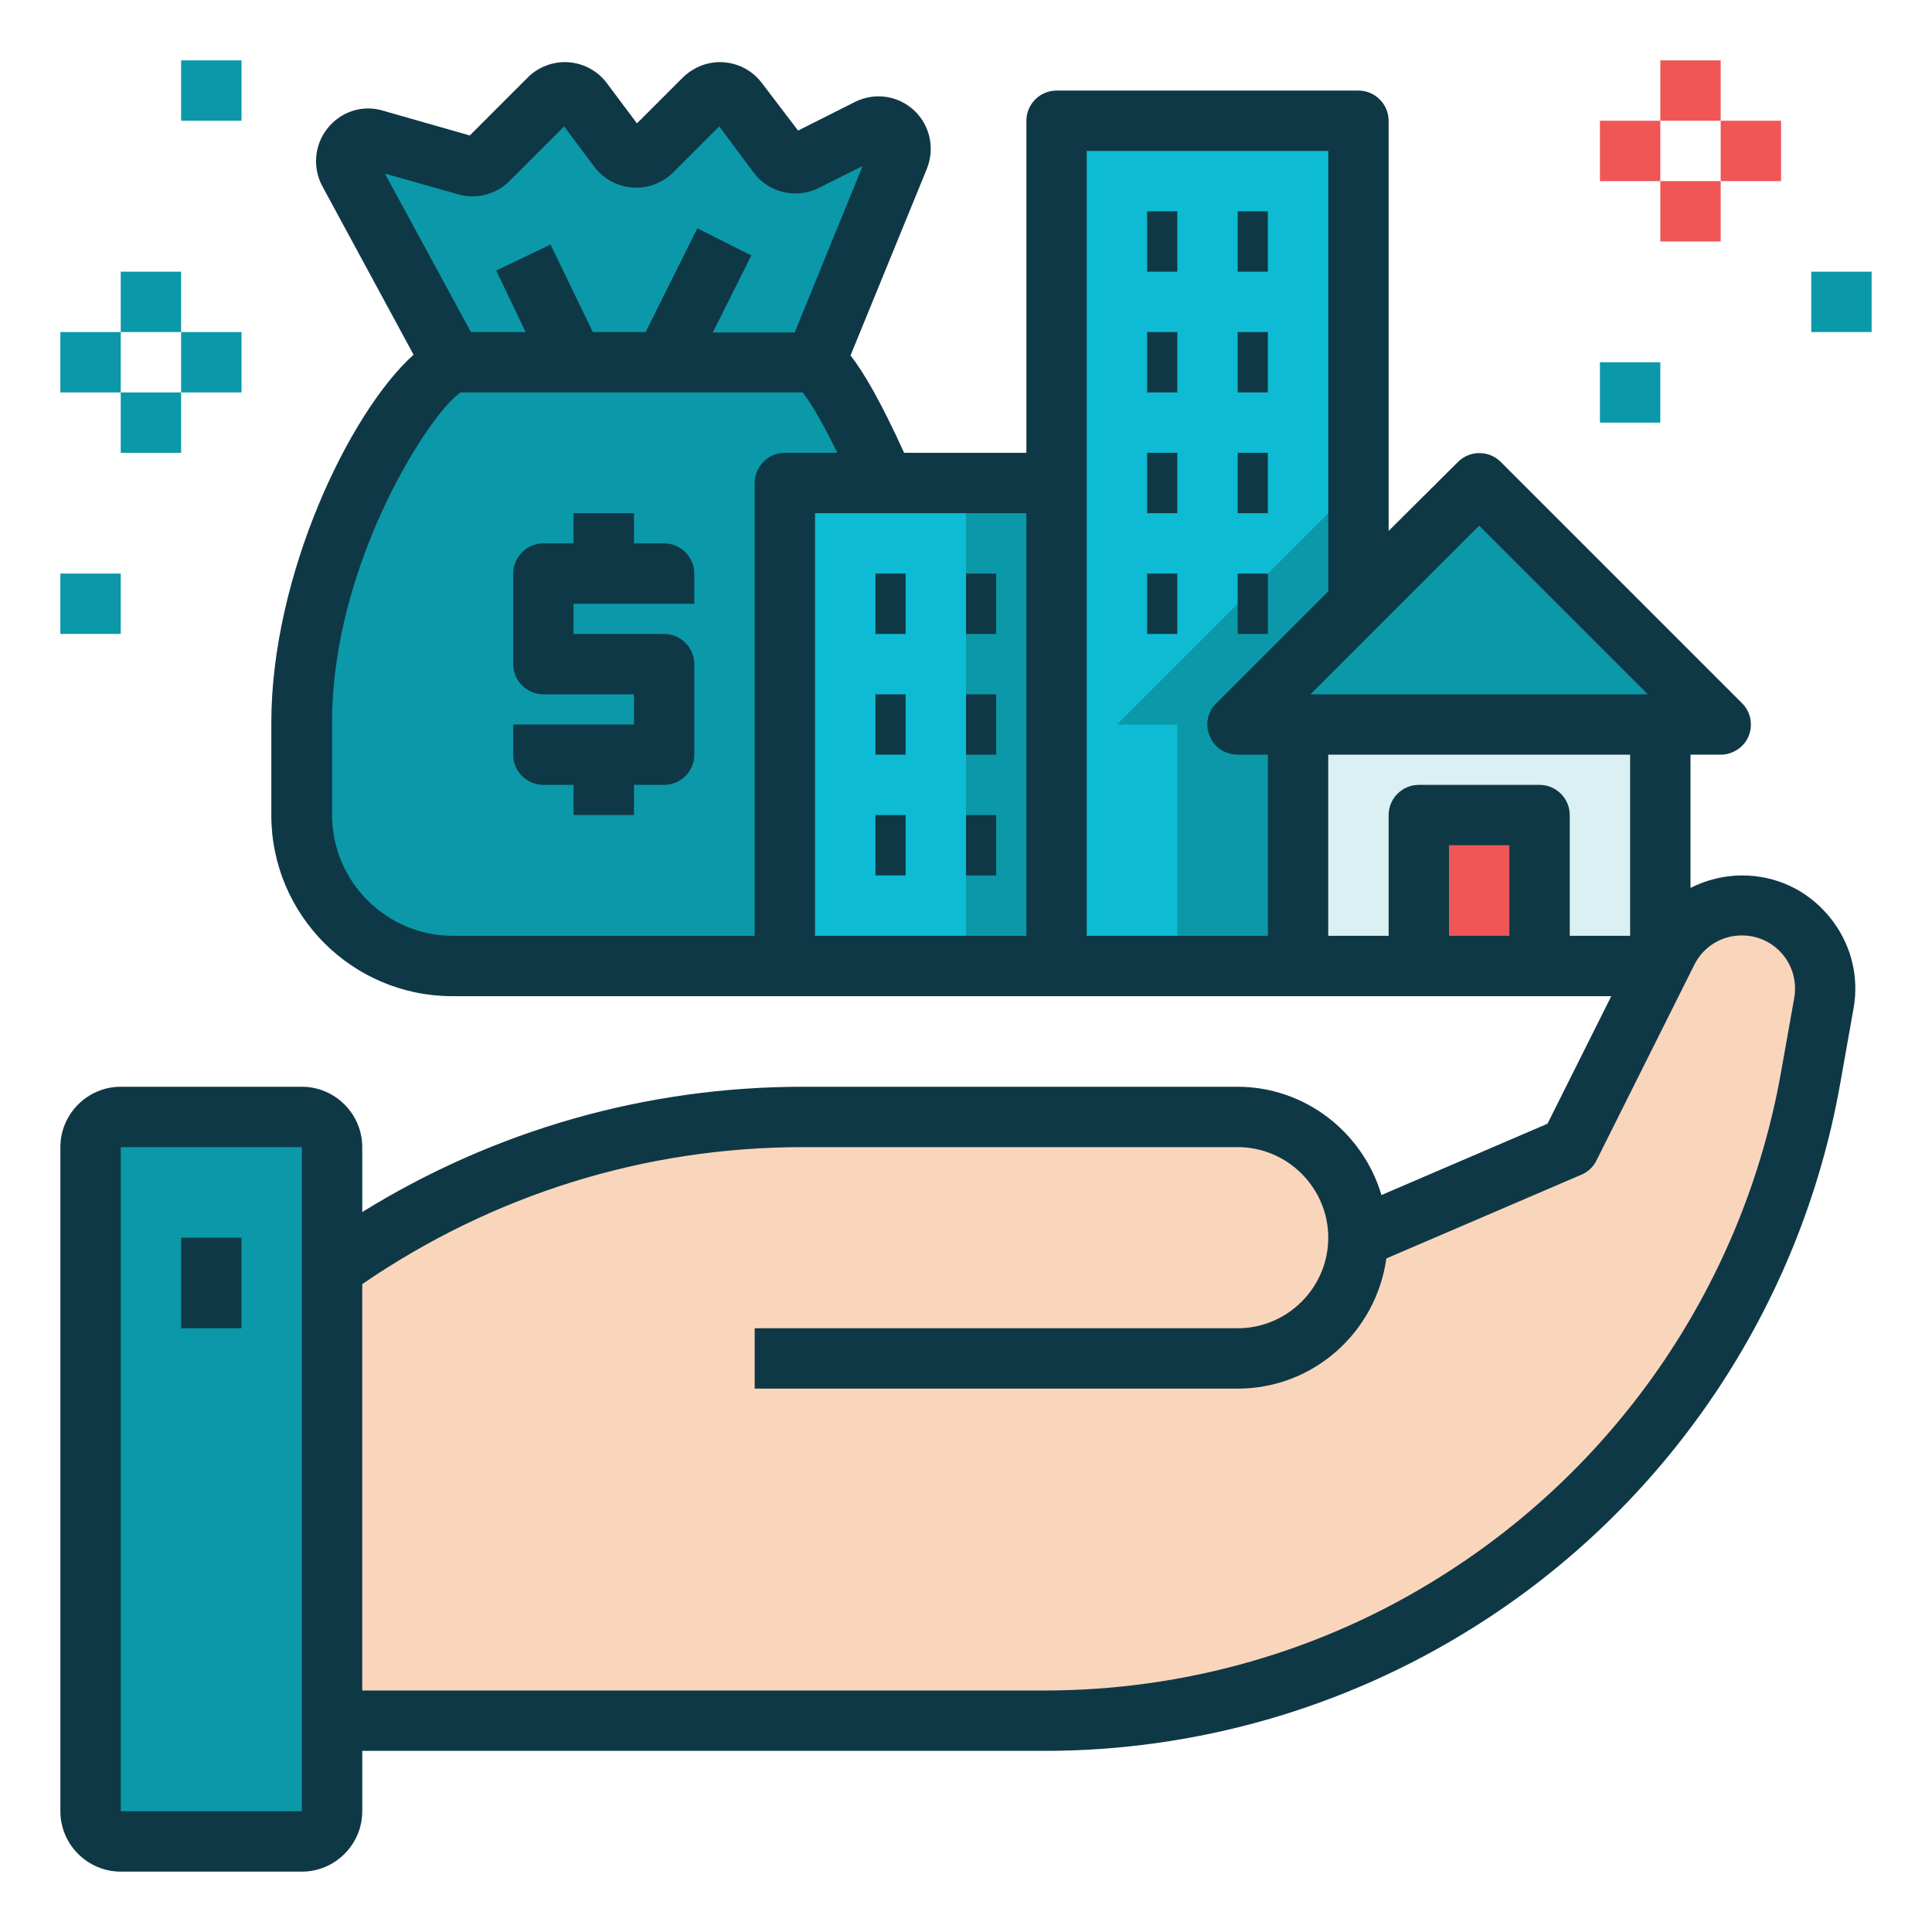 <?xml version="1.0" encoding="utf-8"?>
<!-- Generator: Adobe Illustrator 21.0.2, SVG Export Plug-In . SVG Version: 6.00 Build 0)  -->
<svg version="1.1" id="Layer_1_1_" xmlns="http://www.w3.org/2000/svg" xmlns:xlink="http://www.w3.org/1999/xlink" x="0px" y="0px"
	 viewBox="0 0 512 512" style="enable-background:new 0 0 512 512;" xml:space="preserve">
<style type="text/css">
	.st0{fill:#0B98A8;}
	.st1{fill:#0DBCD4;}
	.st2{fill:#F05656;}
	.st3{fill:#F9D6BB;}
	.st4{fill:#DBF0F2;}
	.st5{fill:#0F3846;}
</style>
<path class="st0" d="M120,256h96c22.1,0,40-17.9,40-40v-24.5C256,152,224.4,96,214.9,96H121c-9.4,0-41.1,56-41.1,95.5V216
	C80,238.1,97.9,256,120,256z"/>
<path class="st0" d="M230.2,34.2l-16.7,8.4c-2.5,1.3-5.6,0.5-7.3-1.7l-10.6-14.1c-2.1-2.9-6.3-3.2-8.8-0.6l-14,13.8
	c-2.5,2.5-6.7,2.2-8.8-0.6l-9.5-12.6c-2.1-2.9-6.3-3.2-8.8-0.6l-16.2,16.2c-1.5,1.5-3.7,2.1-5.8,1.5L99.4,37c-5-1.4-9.3,3.9-6.8,8.5
	L120,96h96l22.2-54.2C240.3,36.7,235,31.8,230.2,34.2L230.2,34.2z"/>
<path class="st0" d="M216,256c22.1,0,40-17.9,40-40v-24.5C256,152,224.4,96,214.9,96H121c-5.3,0,50.9,3.4,78.9,48
	C221.4,178,216,256,216,256z"/>
<path class="st0" d="M230.2,34.2l-11.3,5.7c-22,22-49.6,37.8-80,45.4l-21.8,5.4L120,96h96l22.2-54.2C240.3,36.7,235,31.8,230.2,34.2
	z"/>
<path class="st1" d="M280,32h80v224h-80V32z"/>
<path class="st0" d="M360,128l-32,32l-32,32h16v64h48V128z"/>
<path class="st1" d="M234.4,128H208v128h72V128H234.4z"/>
<path class="st2" d="M376,216h32v40h-32V216z"/>
<path class="st3" d="M461.7,240c-8.4,0-16,4.7-19.8,12.2L440,256l-24,48l-56,24c0-17.7-14.3-32-32-32H212.8
	c-44.8,0-88.4,14-124.8,40v120h188.8c38.7,0,76.5-10.9,109.3-31.4c49.6-31,83.6-81.5,93.8-139l3.5-19.7
	C485.8,252.4,475.4,240,461.7,240z"/>
<path class="st4" d="M440,192h-96v64h32v-40h32v40h32V192z"/>
<path class="st0" d="M80,296H32c-4.4,0-8,3.6-8,8v176c0,4.4,3.6,8,8,8h48c4.4,0,8-3.6,8-8V304C88,299.6,84.4,296,80,296z"/>
<path class="st0" d="M456,192l-64-64l-32,32l-32,32H456z"/>
<path class="st0" d="M256,128h24v128h-24V128z"/>
<path class="st5" d="M32,496h48c8.8,0,16-7.2,16-16v-16h180.8c40.2,0,79.5-11.3,113.5-32.6c51.4-32.1,86.9-84.8,97.4-144.4l3.5-19.7
	c1.6-8.8-0.8-17.7-6.6-24.6s-14-10.7-22.9-10.7c-4.9,0-9.5,1.2-13.7,3.3V200h8c3.2,0,6.2-2,7.4-4.9c1.2-3,0.6-6.4-1.7-8.7l-64-64
	c-3.1-3.1-8.2-3.1-11.3,0L368,140.7V32c0-4.4-3.6-8-8-8h-80c-4.4,0-8,3.6-8,8v88h-32.4c-6.1-13.4-10.6-21.2-14.2-25.8l20.2-49.4
	c2.2-5.4,0.9-11.5-3.3-15.5c-4.3-4-10.4-4.9-15.7-2.3l-15.1,7.6L201.9,22c-2.4-3.2-6.1-5.2-10.1-5.5s-7.9,1.2-10.8,4l-12.2,12.2
	l-8-10.7c-2.4-3.2-6.1-5.2-10.1-5.5s-8,1.2-10.8,4l-15.4,15.4l-23.1-6.6C96,27.7,90.3,29.6,86.8,34s-4,10.4-1.4,15.3L109.6,94
	c-17,15.3-37.7,58.5-37.7,97.6V216c0,26.5,21.5,48,48,48h88h72h64H427l-16.9,33.8l-44,18.9c-4.9-16.5-20.1-28.7-38.2-28.7H212.8
	c-41.6,0-81.7,11.5-116.8,33.2V304c0-8.8-7.2-16-16-16H32c-8.8,0-16,7.2-16,16v176C16,488.8,23.2,496,32,496L32,496z M121.4,51.5
	c4.8,1.4,10.1,0,13.6-3.5l14.5-14.5l8,10.7c2.4,3.2,6.1,5.2,10.1,5.5c4.1,0.3,7.9-1.2,10.8-4l12.2-12.2l9.1,12.2
	c4,5.4,11.3,7.1,17.3,4.1l11.6-5.8l-18,44.1h-21.7l10.2-20.4l-14.3-7.2L171.1,88h-14l-11.2-23.2l-14.4,6.9l7.8,16.3h-14.5L102,46
	L121.4,51.5z M200,128v120h-80c-17.6,0-32-14.4-32-32v-24.5c0-42.8,26.5-82.8,34.1-87.5h90.6c1.3,1.6,4.2,5.8,9.2,16H208
	C203.6,120,200,123.6,200,128L200,128z M216,136h56v112h-56V136z M392,139.3l44.7,44.7h-89.4L392,139.3z M288,40h64v116.7
	l-29.7,29.7c-2.3,2.3-3,5.7-1.7,8.7c1.2,3,4.2,4.9,7.4,4.9h8v48h-48L288,40L288,40z M352,200h80v48h-16v-32c0-4.4-3.6-8-8-8h-32
	c-4.4,0-8,3.6-8,8v32h-16V200z M400,248h-16v-24h16V248z M212.8,304H328c13.2,0,24,10.8,24,24s-10.8,24-24,24H200v16h128
	c20.2,0,36.7-15.1,39.4-34.5l51.7-22.2c1.7-0.7,3.2-2.1,4-3.8l25.9-51.8c2.4-4.8,7.2-7.8,12.6-7.8c4.2,0,8.1,1.8,10.8,5
	c2.7,3.2,3.8,7.4,3.1,11.5l-3.5,19.7c-9.8,55.2-42.6,103.9-90.2,133.7c-31.4,19.8-67.8,30.2-105,30.2H96V340.3
	C130.6,316.6,170.8,304,212.8,304L212.8,304z M32,304h48v176H32V304z"/>
<path class="st5" d="M48,328h16v24H48V328z"/>
<path class="st5" d="M304,56h8v16h-8V56z"/>
<path class="st5" d="M328,56h8v16h-8V56z"/>
<path class="st5" d="M304,88h8v16h-8V88z"/>
<path class="st5" d="M328,88h8v16h-8V88z"/>
<path class="st5" d="M304,120h8v16h-8V120z"/>
<path class="st5" d="M328,120h8v16h-8V120z"/>
<path class="st5" d="M232,152h8v16h-8V152z"/>
<path class="st5" d="M256,152h8v16h-8V152z"/>
<path class="st5" d="M232,184h8v16h-8V184z"/>
<path class="st5" d="M256,184h8v16h-8V184z"/>
<path class="st5" d="M232,216h8v16h-8V216z"/>
<path class="st5" d="M256,216h8v16h-8V216z"/>
<path class="st5" d="M304,152h8v16h-8V152z"/>
<path class="st5" d="M328,152h8v16h-8V152z"/>
<path class="st5" d="M176,144h-8v-8h-16v8h-8c-4.4,0-8,3.6-8,8v24c0,4.4,3.6,8,8,8h24v8h-32v8c0,4.4,3.6,8,8,8h8v8h16v-8h8
	c4.4,0,8-3.6,8-8v-24c0-4.4-3.6-8-8-8h-24v-8h32v-8C184,147.6,180.4,144,176,144z"/>
<path class="st2" d="M424,32h16v16h-16V32z"/>
<path class="st2" d="M440,16h16v16h-16V16z"/>
<path class="st2" d="M456,32h16v16h-16V32z"/>
<path class="st2" d="M440,48h16v16h-16V48z"/>
<path class="st0" d="M480,72h16v16h-16V72z"/>
<path class="st0" d="M424,96h16v16h-16V96z"/>
<path class="st0" d="M16,88h16v16H16V88z"/>
<path class="st0" d="M32,72h16v16H32V72z"/>
<path class="st0" d="M48,88h16v16H48V88z"/>
<path class="st0" d="M32,104h16v16H32V104z"/>
<path class="st0" d="M16,152h16v16H16V152z"/>
<path class="st0" d="M48,16h16v16H48V16z"/>
</svg>
